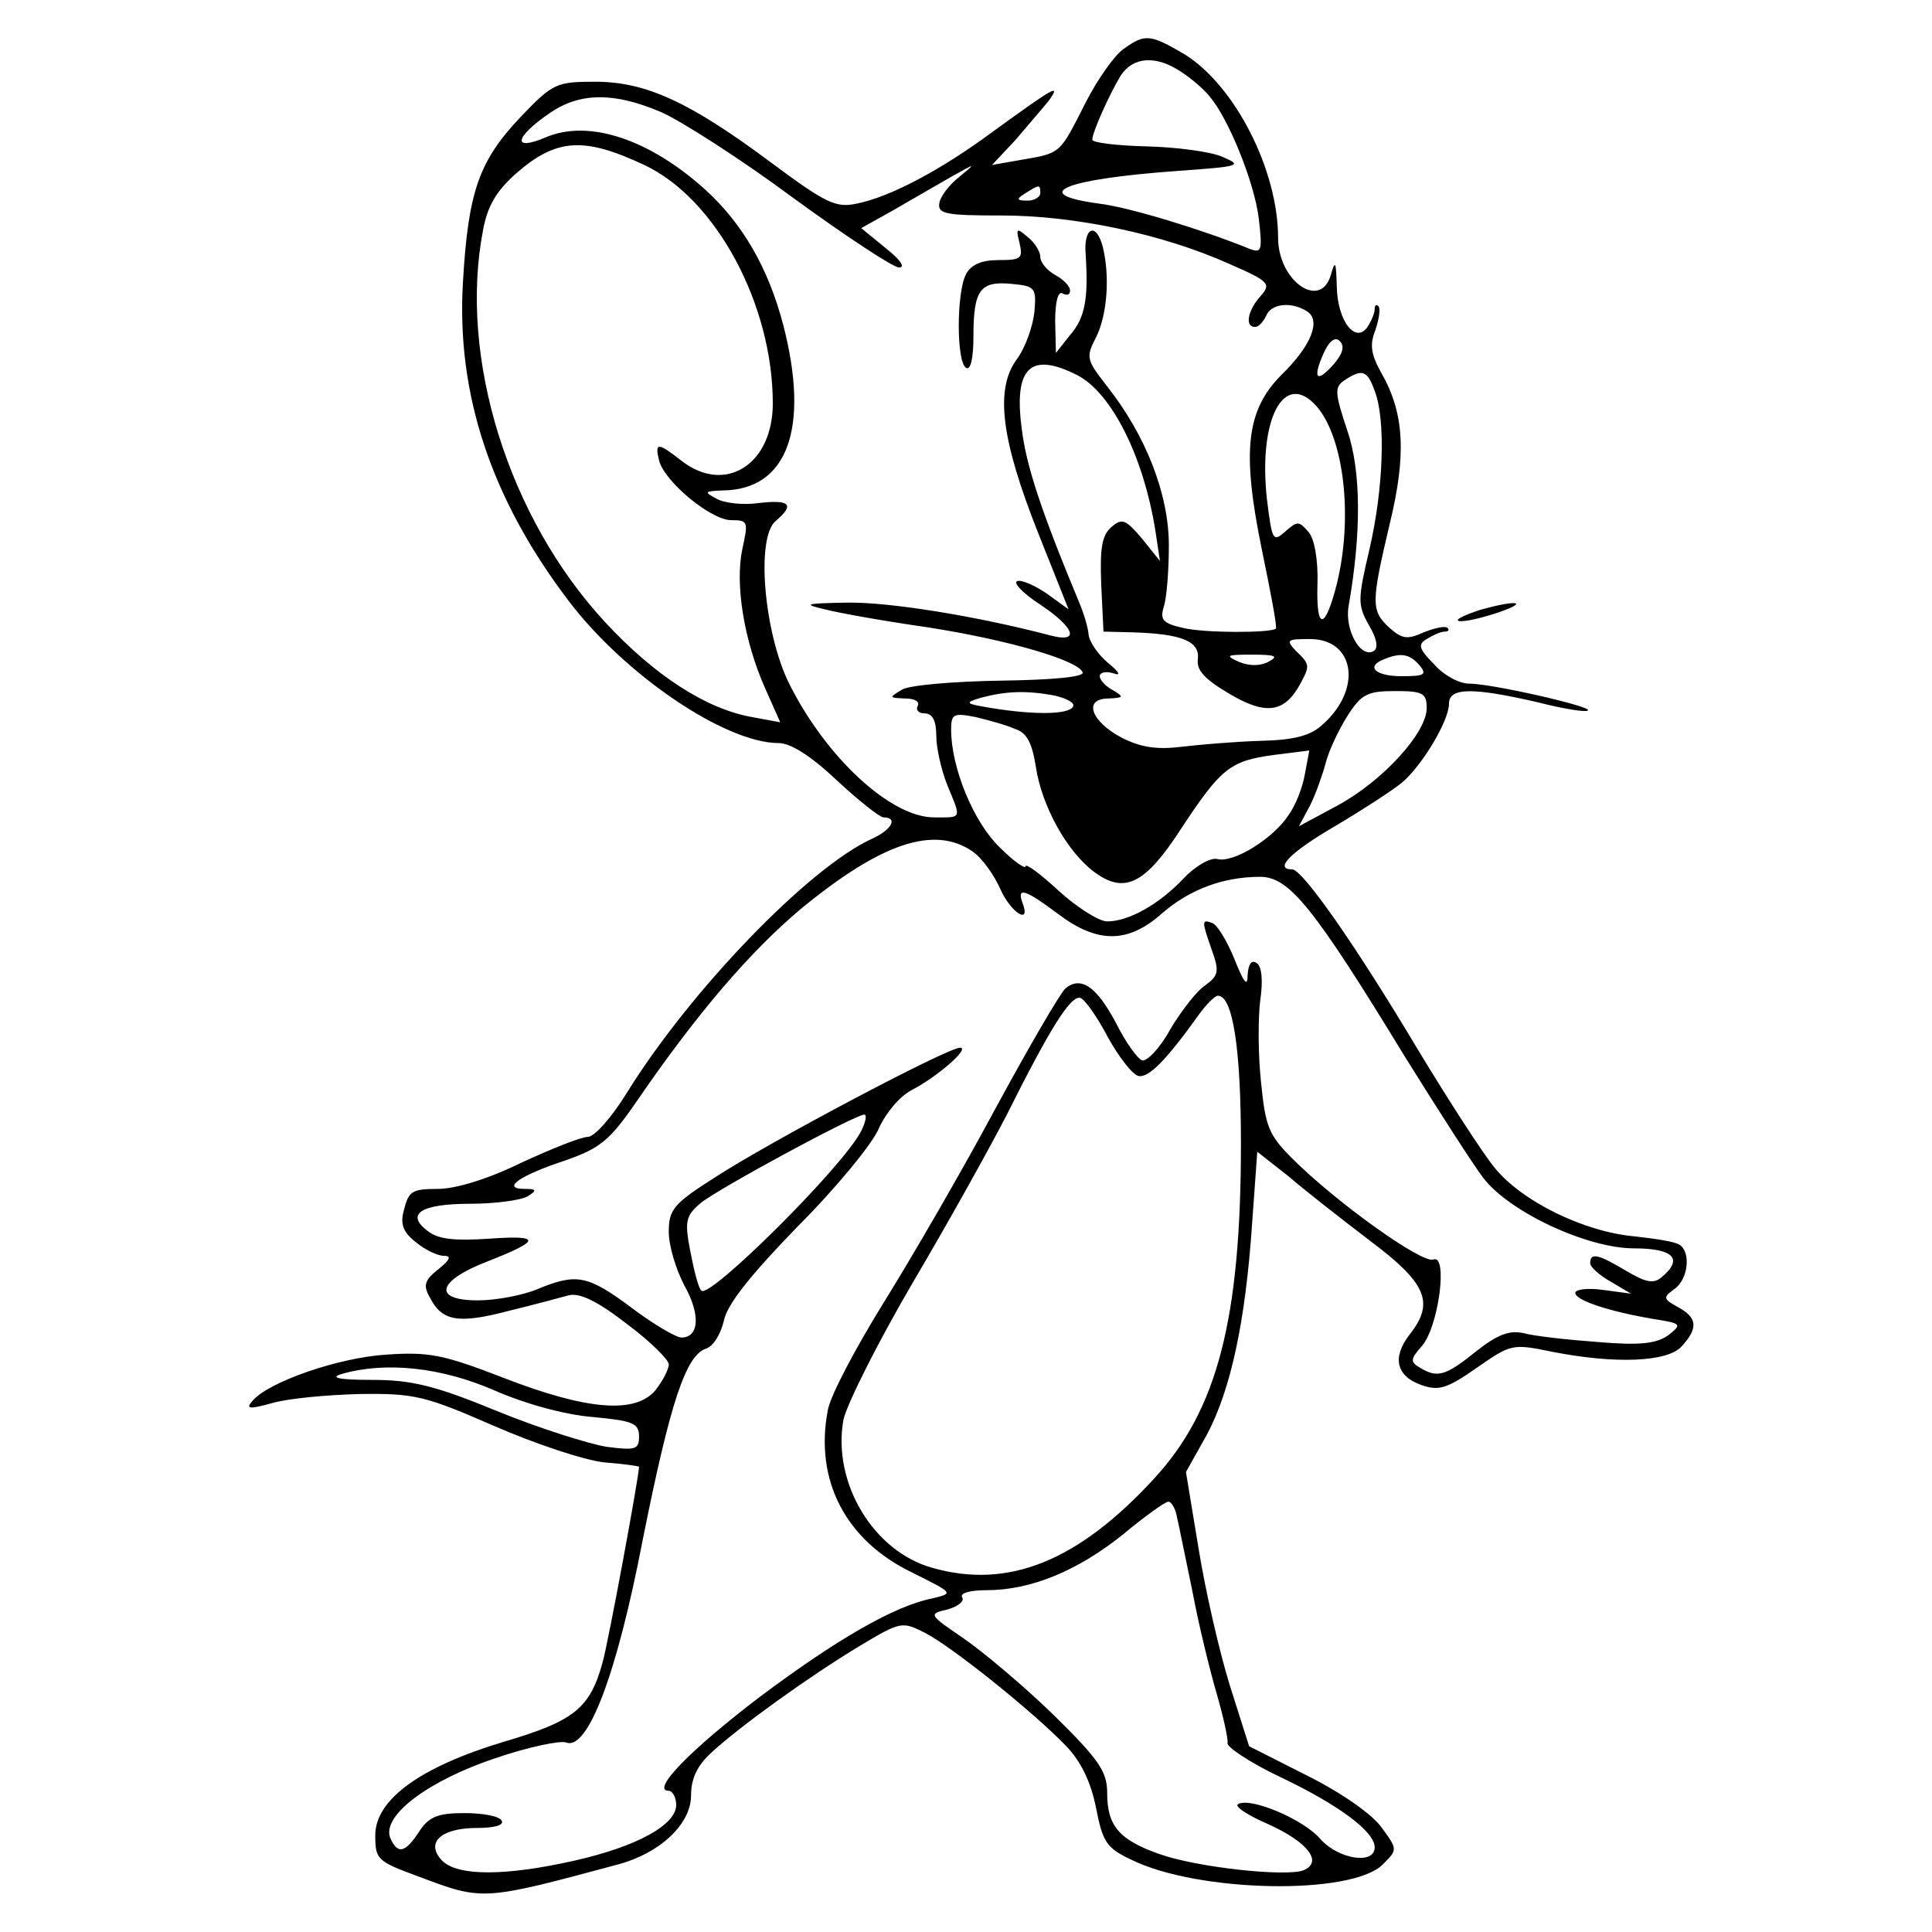 <?xml version="1.0" standalone="no"?>
<!DOCTYPE svg PUBLIC "-//W3C//DTD SVG 20010904//EN"
 "http://www.w3.org/TR/2001/REC-SVG-20010904/DTD/svg10.dtd">
<svg version="1.0" xmlns="http://www.w3.org/2000/svg"
 width="260pt" height="260pt" viewBox="0 0 260 260"
 preserveAspectRatio="xMidYMid meet">
<g transform="translate(0,260) scale(0.1,-0.1)"
fill="#000000" stroke="none">
<path d="M1512 2534 c-12 -8 -36 -42 -52 -74 -34 -67 -32 -66 -85 -75 l-40 -7
31 33 c16 19 37 43 45 53 18 25 8 19 -76 -42 -69 -51 -137 -87 -182 -96 -28
-6 -41 0 -115 55 -110 82 -169 109 -237 109 -52 0 -57 -2 -100 -47 -56 -59
-71 -100 -78 -223 -9 -150 38 -291 141 -427 76 -101 212 -193 284 -193 16 0
43 -17 78 -50 29 -27 58 -50 63 -50 20 0 11 -17 -16 -29 -85 -39 -244 -204
-329 -341 -21 -34 -44 -60 -53 -60 -9 0 -49 -16 -90 -35 -45 -22 -88 -35 -112
-35 -34 0 -39 -3 -45 -27 -6 -20 -2 -31 16 -45 12 -10 29 -18 37 -18 11 0 9
-5 -7 -18 -19 -15 -21 -22 -11 -39 16 -31 38 -35 106 -17 33 8 70 18 81 21 15
3 38 -8 78 -39 31 -23 56 -48 56 -54 0 -7 -8 -22 -18 -35 -27 -32 -92 -27
-205 17 -80 31 -100 35 -157 31 -65 -4 -159 -37 -180 -62 -10 -11 -5 -12 27
-3 21 6 74 11 118 12 74 1 88 -3 180 -43 55 -24 121 -46 148 -49 26 -2 47 -5
47 -6 -1 -18 -41 -234 -49 -263 -17 -62 -38 -79 -133 -107 -113 -34 -173 -78
-173 -126 0 -33 3 -35 60 -56 85 -32 85 -32 267 17 56 15 98 54 98 93 0 22 8
40 28 58 38 35 131 102 199 143 55 33 57 33 87 18 36 -18 148 -108 191 -153
20 -21 33 -48 40 -83 9 -46 14 -54 48 -70 90 -44 296 -48 338 -6 20 20 20 20
-2 50 -12 17 -53 46 -99 69 l-79 40 -26 82 c-14 45 -33 128 -42 184 l-17 103
28 50 c32 60 52 151 61 284 l7 97 42 -33 c22 -19 72 -58 110 -87 76 -57 87
-83 53 -126 -24 -31 -18 -56 16 -68 23 -8 34 -5 74 23 46 32 48 33 101 22 86
-17 156 -14 175 7 23 25 21 39 -5 53 -20 11 -20 13 -5 24 19 13 23 50 7 60 -6
4 -32 8 -59 11 -70 6 -154 48 -190 93 -17 21 -62 91 -102 157 -84 141 -156
244 -170 244 -25 0 -3 23 59 59 37 22 77 48 89 58 27 23 63 83 63 106 0 22 32
22 119 2 35 -9 66 -14 68 -11 6 5 -129 36 -160 36 -13 0 -34 11 -47 26 -21 21
-22 27 -10 34 8 5 19 10 24 10 5 0 7 2 4 5 -3 3 -17 0 -32 -6 -22 -10 -29 -9
-46 6 -25 23 -25 33 0 139 23 94 20 150 -11 204 -14 25 -16 38 -8 58 5 15 7
29 4 32 -3 3 -5 1 -5 -4 0 -5 -4 -15 -9 -23 -16 -25 -41 6 -42 53 -1 34 -2 37
-8 16 -14 -48 -71 -8 -71 50 0 91 -58 205 -126 247 -46 27 -53 28 -82 7z m78
-31 c14 -9 31 -24 38 -33 25 -29 60 -115 66 -164 5 -43 4 -47 -12 -41 -64 26
-162 56 -203 61 -96 13 -47 33 106 44 84 6 88 7 60 19 -16 7 -62 13 -102 14
-40 1 -73 5 -73 9 0 10 22 59 38 86 17 26 48 28 82 5z m-700 -54 c27 -12 107
-63 177 -115 70 -51 135 -94 143 -94 9 0 1 11 -18 26 l-33 27 43 24 c24 14 59
34 78 45 34 19 34 19 11 0 -14 -11 -26 -27 -27 -36 -2 -14 10 -16 84 -16 98 0
217 -25 306 -65 55 -24 57 -27 42 -44 -17 -19 -21 -41 -7 -41 5 0 11 7 15 15
6 16 33 20 55 6 19 -12 6 -46 -34 -85 -48 -48 -54 -103 -27 -235 12 -58 21
-105 19 -107 -7 -6 -97 -6 -125 1 -27 6 -31 11 -26 28 4 11 7 49 7 83 0 69
-31 148 -83 214 -28 36 -29 39 -15 66 15 30 19 82 9 122 -9 34 -26 26 -23 -10
4 -61 -1 -86 -21 -109 l-19 -24 -1 43 c0 26 4 41 10 37 6 -3 10 -2 10 4 0 6
-9 15 -20 21 -11 6 -20 17 -20 24 0 8 -8 20 -17 27 -15 13 -16 12 -11 -8 5
-21 2 -23 -28 -23 -23 0 -37 -6 -44 -19 -13 -25 -13 -118 0 -126 6 -4 10 12
10 42 0 63 9 75 51 71 32 -3 34 -5 31 -38 -2 -19 -12 -48 -24 -64 -29 -40 -21
-107 29 -233 l41 -103 -29 21 c-16 11 -34 19 -40 17 -6 -2 7 -16 30 -31 48
-32 55 -53 14 -42 -99 26 -217 45 -273 44 -57 -1 -60 -2 -30 -9 19 -5 81 -16
137 -24 110 -17 205 -45 210 -61 2 -6 -40 -10 -111 -11 -62 -1 -122 -6 -132
-12 -18 -11 -18 -11 4 -12 13 0 20 -4 17 -10 -3 -5 1 -10 9 -10 11 0 16 -10
16 -30 0 -17 7 -47 15 -67 19 -46 20 -43 -18 -43 -58 0 -145 80 -195 180 -34
69 -45 197 -18 219 26 22 19 29 -23 24 -21 -3 -47 0 -57 6 -17 9 -16 10 9 11
87 1 117 84 81 223 -20 76 -54 135 -104 181 -76 69 -158 96 -216 71 -45 -19
-42 0 6 33 41 28 87 28 150 1z m-23 -71 c96 -45 173 -187 173 -321 0 -82 -64
-123 -123 -77 -32 25 -36 25 -30 0 8 -29 70 -80 97 -80 23 0 23 -2 15 -39 -10
-47 2 -123 31 -188 l20 -45 -38 7 c-62 11 -131 56 -197 127 -131 141 -198 357
-165 528 6 33 18 53 45 77 54 47 91 49 172 11z m533 -38 c0 -5 -8 -10 -17 -10
-15 0 -16 2 -3 10 19 12 20 12 20 0z m395 -230 c-23 -26 -29 -20 -14 14 8 18
16 23 22 17 7 -7 4 -17 -8 -31z m-345 -15 c46 -24 89 -109 105 -210 l6 -40
-24 30 c-22 26 -27 28 -41 16 -13 -11 -16 -28 -14 -78 l3 -63 40 -1 c65 -2 90
-12 87 -36 -2 -15 9 -27 43 -47 49 -29 74 -25 95 14 13 24 13 26 -6 44 -14 15
-12 16 19 16 60 0 71 -67 17 -115 -16 -15 -38 -21 -84 -22 -33 -1 -81 -5 -106
-8 -33 -4 -54 -1 -80 12 -42 22 -53 53 -18 53 20 1 21 2 6 11 -10 5 -18 14
-18 19 0 5 8 7 18 4 11 -4 9 1 -7 14 -13 11 -25 28 -26 38 -1 11 -7 30 -13 44
-52 125 -71 184 -77 233 -11 83 12 104 75 72z m400 -21 c15 -39 12 -131 -7
-213 -16 -68 -16 -75 -1 -102 11 -18 13 -31 7 -35 -18 -11 -40 29 -34 61 17
97 17 181 -2 236 -17 51 -17 58 -4 67 24 16 31 14 41 -14z m-78 -21 c37 -43
49 -150 27 -239 -16 -63 -28 -63 -26 0 1 32 -4 61 -12 70 -13 15 -15 15 -31 1
-17 -15 -18 -13 -25 43 -12 108 23 175 67 125z m-64 -343 c-10 -6 -25 -7 -40
-1 -20 9 -18 10 17 10 31 0 36 -2 23 -9z m202 -5 c11 -13 7 -15 -24 -15 -35 0
-49 13 -23 23 22 9 34 7 47 -8z m-491 -41 c17 -4 28 -10 25 -15 -6 -11 -53
-11 -109 -2 -36 6 -38 7 -15 14 34 9 61 10 99 3z m501 -17 c0 -33 -59 -98
-120 -131 l-52 -28 15 28 c8 16 17 42 21 57 4 16 17 44 29 63 19 30 27 34 65
34 37 0 42 -3 42 -23z m-554 -28 c16 -5 23 -19 28 -51 8 -53 42 -114 78 -141
41 -31 69 -17 117 57 54 82 66 92 125 100 l48 6 -6 -32 c-3 -18 -13 -43 -22
-55 -20 -31 -74 -65 -96 -59 -9 2 -29 -9 -45 -26 -33 -35 -74 -58 -103 -58
-11 0 -41 19 -65 41 -25 23 -45 38 -45 33 0 -4 -16 7 -35 26 -35 34 -65 107
-65 158 0 21 3 23 33 17 17 -4 42 -11 53 -16z m-57 -165 c13 -9 29 -32 37 -50
14 -32 42 -50 30 -19 -8 22 4 18 48 -15 53 -40 94 -40 140 1 37 32 82 49 132
49 39 0 72 -41 194 -241 46 -74 93 -147 106 -164 35 -46 140 -95 203 -95 53 0
67 -14 37 -39 -11 -9 -21 -7 -48 9 -37 22 -48 25 -48 10 0 -5 12 -16 28 -25
l27 -16 -37 5 c-21 3 -38 1 -38 -4 0 -10 46 -25 105 -35 38 -6 39 -7 20 -22
-16 -11 -37 -14 -95 -9 -41 3 -86 8 -100 12 -19 4 -35 -2 -64 -25 -41 -33 -52
-36 -76 -21 -12 7 -12 11 3 28 23 25 36 125 16 117 -15 -6 -131 77 -190 136
-32 32 -36 43 -42 103 -4 37 -4 87 -1 110 4 27 2 46 -5 50 -7 5 -11 -2 -12
-16 0 -17 -5 -11 -18 22 -10 24 -23 46 -30 48 -14 5 -14 3 0 -37 10 -28 9 -34
-9 -47 -11 -7 -32 -34 -47 -59 -14 -26 -32 -44 -38 -42 -6 2 -22 24 -35 50
-26 49 -47 64 -68 47 -7 -6 -50 -80 -95 -163 -45 -84 -113 -201 -151 -262 -37
-60 -71 -124 -74 -143 -18 -94 24 -175 113 -218 56 -28 57 -28 28 -35 -51 -10
-129 -55 -233 -133 -92 -70 -147 -126 -122 -126 5 0 10 -9 10 -19 0 -27 -53
-56 -137 -75 -93 -21 -157 -21 -178 0 -23 24 -2 44 47 44 24 0 37 4 33 10 -3
6 -26 10 -50 10 -36 0 -48 -5 -61 -25 -19 -29 -29 -31 -39 -8 -11 30 52 77
142 107 44 15 87 24 95 21 29 -11 68 91 103 273 37 185 58 248 85 257 10 3 20
20 24 37 4 22 35 61 100 128 52 52 101 112 109 132 9 20 28 43 44 51 36 19 79
57 65 57 -17 0 -257 -127 -329 -174 -57 -36 -63 -44 -63 -74 0 -19 10 -51 21
-72 22 -39 20 -70 -4 -70 -7 0 -38 18 -67 40 -59 44 -74 47 -127 25 -19 -8
-55 -15 -80 -15 -61 0 -55 26 12 52 74 29 74 36 3 31 -45 -3 -68 -1 -82 10
-31 23 -10 37 57 37 34 0 69 5 77 10 13 8 12 10 -4 10 -32 0 -7 18 54 38 48
17 60 26 99 83 79 115 151 199 219 256 107 88 179 113 231 77z m182 -250 c15
-27 33 -50 41 -52 14 -3 38 22 81 82 10 14 22 26 26 26 20 0 31 -71 31 -199 0
-237 -32 -359 -117 -451 -102 -111 -196 -149 -298 -120 -80 22 -135 115 -120
199 4 20 46 104 94 186 49 83 105 184 126 225 58 116 86 161 99 157 6 -2 23
-26 37 -53z m-332 -126 c-25 -49 -204 -226 -215 -215 -4 3 -10 27 -15 53 -8
41 -6 48 14 65 23 19 206 118 220 119 4 0 2 -10 -4 -22z m-494 -349 c41 -18
95 -33 133 -36 53 -5 62 -8 62 -26 0 -18 -5 -19 -44 -14 -24 4 -91 25 -147 48
-85 35 -116 42 -169 42 -44 0 -57 3 -40 8 59 17 134 9 205 -22z m919 -171 c3
-13 12 -58 21 -101 8 -43 23 -104 32 -135 9 -31 16 -62 15 -68 -1 -5 30 -26
70 -45 80 -38 128 -74 128 -95 0 -24 -49 -16 -73 11 -23 27 -95 57 -111 47 -5
-3 13 -15 41 -27 53 -24 74 -51 47 -62 -24 -9 -144 4 -194 22 -54 19 -70 38
-70 82 0 29 -11 45 -72 105 -40 39 -95 85 -121 103 -47 32 -48 33 -22 39 14 4
23 11 20 16 -4 6 10 10 33 10 59 0 122 26 182 74 30 25 58 45 62 45 4 1 10 -9
12 -21z"/>
<path d="M1991 1779 c-18 -6 -31 -12 -29 -14 2 -3 24 1 49 9 49 16 33 20 -20
5z"/>
</g>
</svg>
